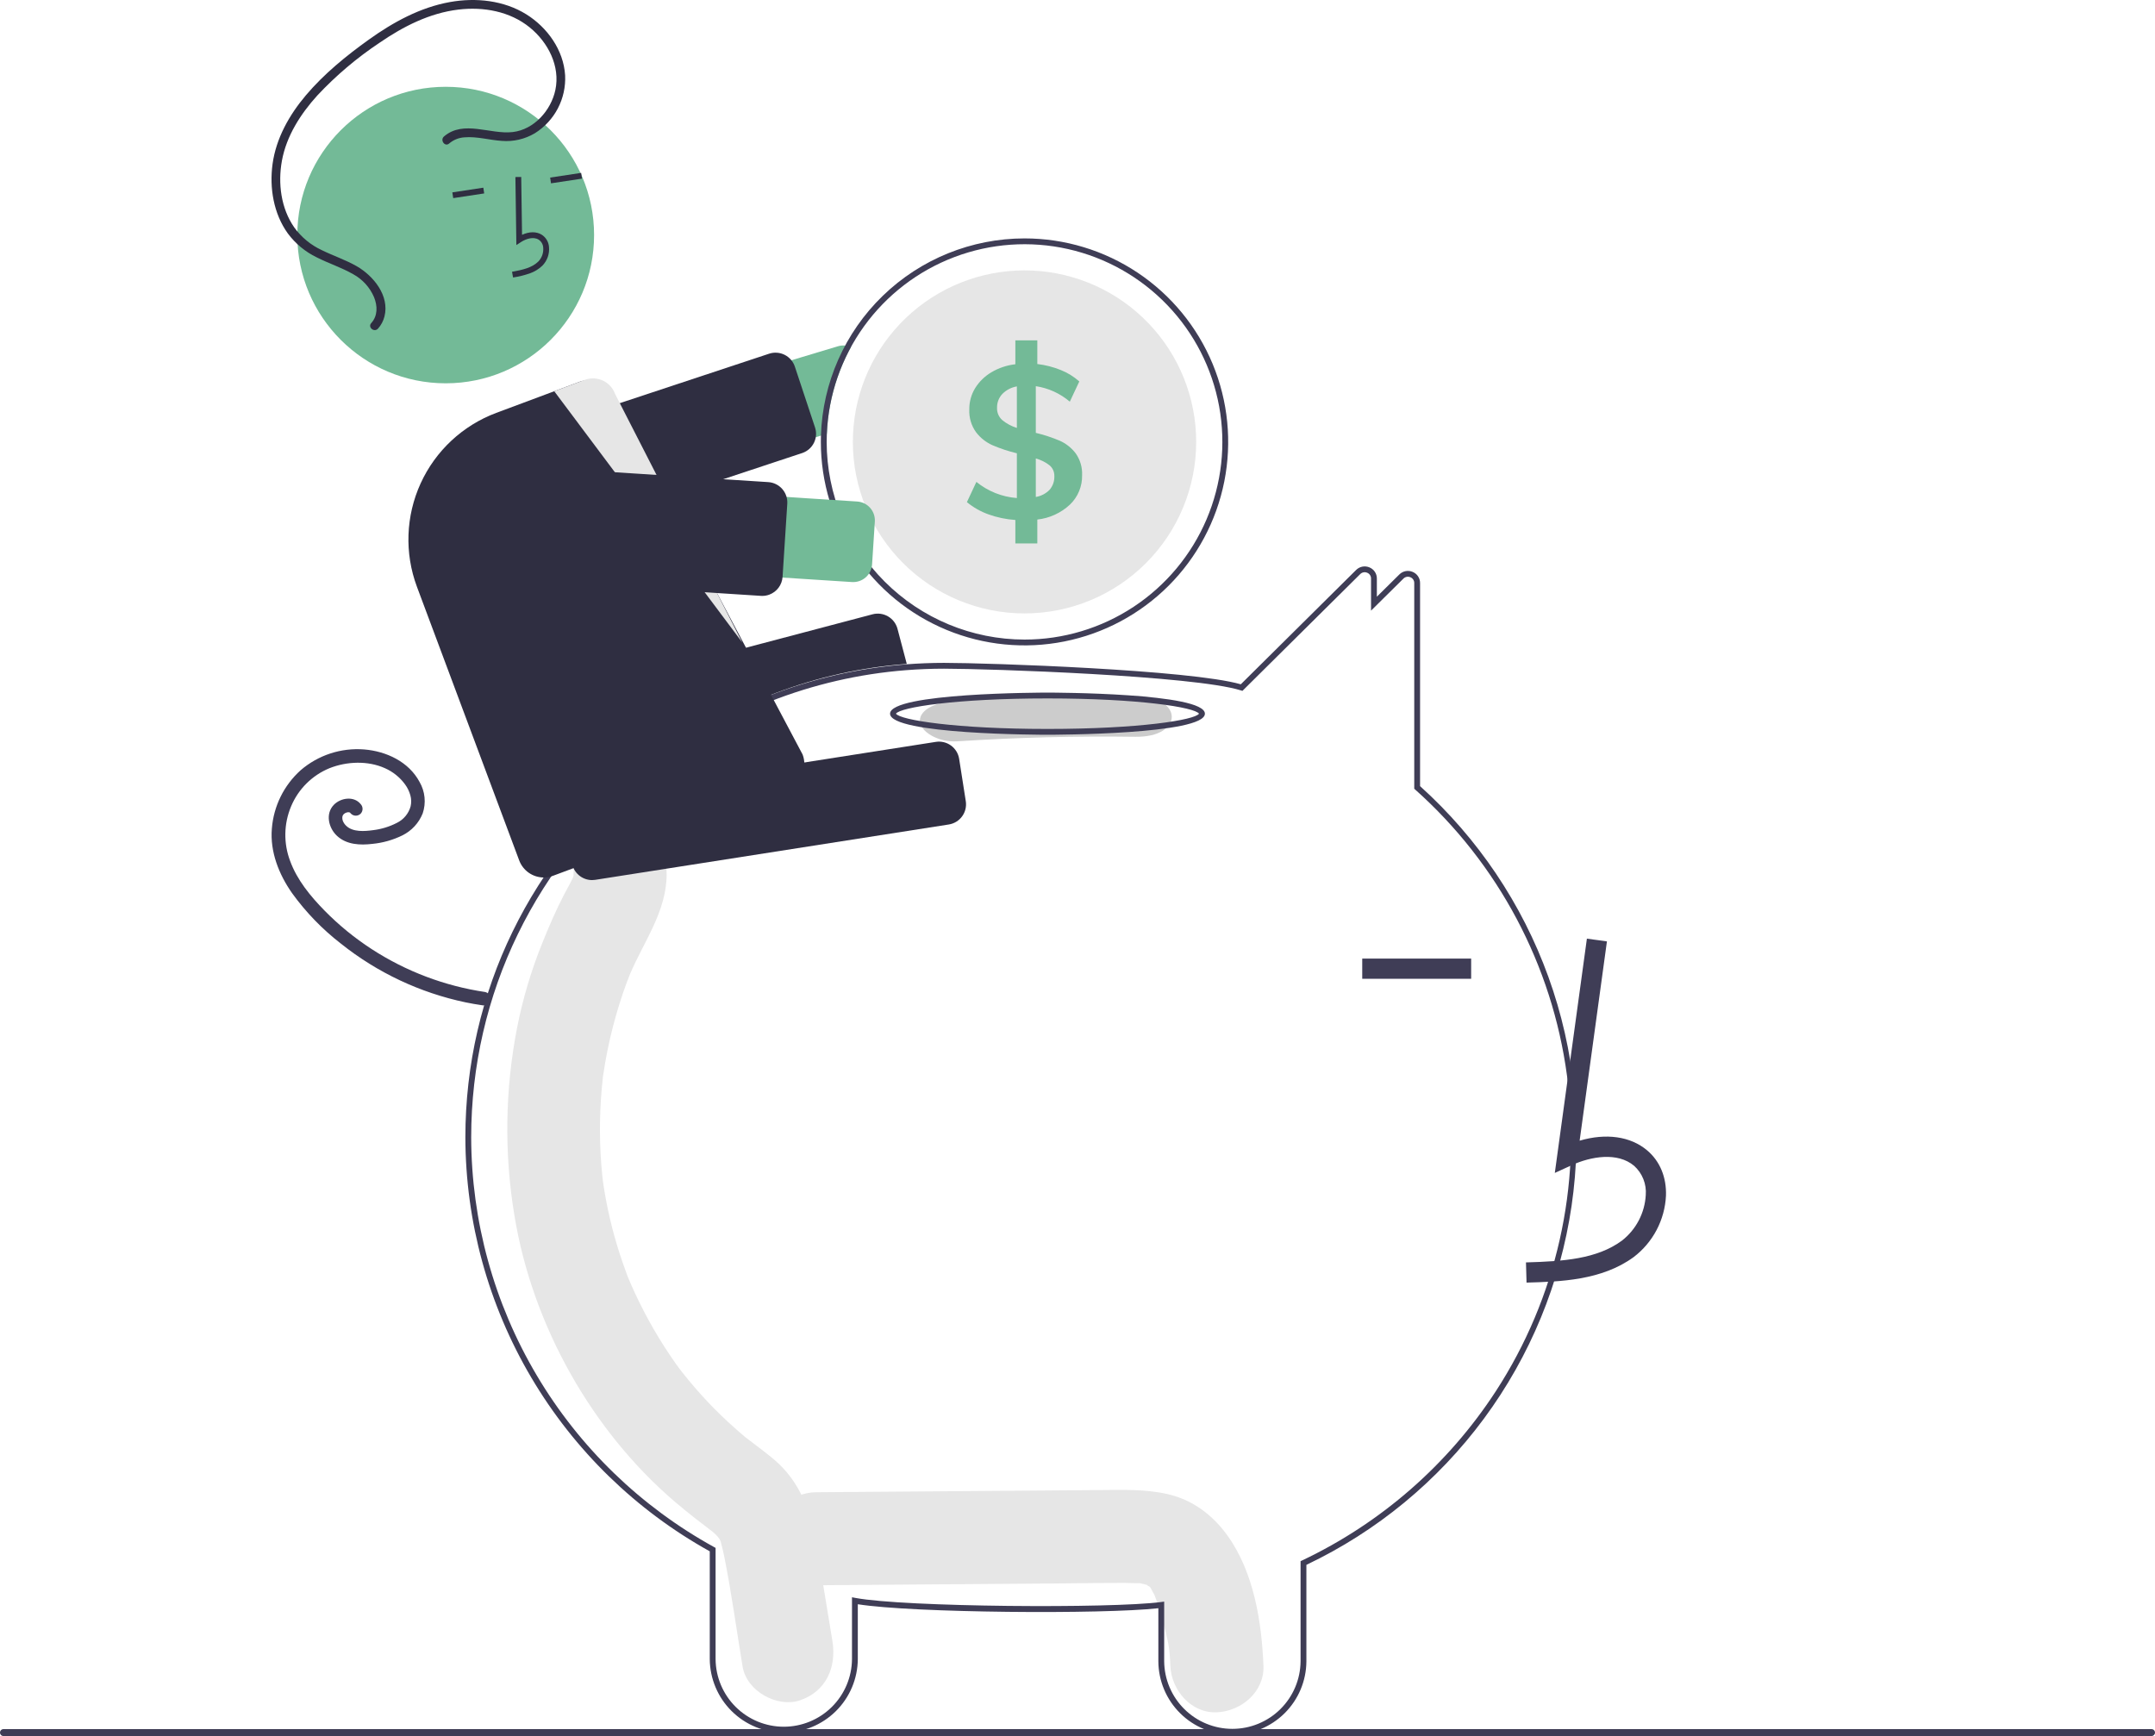 <svg width="463" height="373" viewBox="0 0 463 373" fill="none" xmlns="http://www.w3.org/2000/svg">
<g clip-path="url(#clip0_535_267)">
<path d="M263.763 329.984C260.561 325.505 256.227 322.227 250.779 321C246.028 319.931 241.142 320.113 236.313 320.15L175.245 320.621C170.014 320.661 165 325.189 165.243 330.614C165.484 335.995 169.638 340.651 175.245 340.608C193.133 340.47 211.022 340.332 228.91 340.195C233.128 340.162 237.348 340.086 241.565 340.1C242.512 340.103 243.455 340.153 244.402 340.164C244.631 340.166 244.796 340.164 244.913 340.159C244.943 340.168 244.967 340.176 245.005 340.187C245.499 340.322 246.005 340.416 246.502 340.544C246.328 340.549 246.824 340.859 247.073 340.963C247.107 341.031 247.18 341.15 247.302 341.335C247.472 341.654 247.975 342.621 247.996 342.59C248.752 344.501 249.376 346.461 249.863 348.457C251.025 352.859 251.281 353.779 251.448 357.909C251.66 363.126 255.897 368.151 261.45 367.903C266.687 367.668 271.678 363.504 271.451 357.909C271.069 348.481 269.413 337.89 263.763 329.984Z" fill="#E6E6E6"/>
<path d="M178.835 352.536C177.688 345.591 176.563 338.641 175.393 331.7C174.207 324.658 171.784 318.209 166.299 313.588C164.834 312.353 163.314 311.2 161.789 310.051C161.252 309.647 160.716 309.242 160.186 308.829C160.154 308.804 160.134 308.789 160.107 308.767C160.048 308.717 159.979 308.658 159.885 308.578C157.599 306.645 155.39 304.626 153.286 302.48C151.418 300.574 149.631 298.587 147.926 296.518C147.5 296.002 147.079 295.48 146.664 294.955C146.593 294.864 146.208 294.367 145.955 294.043C145.719 293.719 145.289 293.133 145.216 293.031C144.731 292.346 144.255 291.654 143.787 290.956C140.602 286.187 137.843 281.147 135.544 275.893C135.316 275.372 135.093 274.848 134.876 274.321C134.818 274.16 134.742 273.954 134.642 273.679C134.179 272.405 133.717 271.134 133.293 269.846C132.393 267.109 131.619 264.333 130.971 261.516C130.651 260.125 130.363 258.727 130.107 257.322C129.974 256.599 129.851 255.875 129.736 255.149C129.717 255.029 129.605 254.246 129.538 253.804C129.489 253.359 129.399 252.572 129.386 252.451C129.313 251.719 129.248 250.987 129.191 250.254C129.063 248.605 128.977 246.954 128.932 245.299C128.855 242.359 128.908 239.418 129.09 236.478C129.194 234.827 129.341 233.179 129.523 231.535C129.534 231.434 129.543 231.353 129.551 231.281C129.562 231.207 129.575 231.124 129.59 231.02C129.725 230.111 129.866 229.204 130.025 228.299C130.624 224.864 131.405 221.463 132.362 218.109C132.815 216.524 133.308 214.951 133.839 213.39C134.076 212.698 134.32 212.008 134.572 211.321C134.556 211.365 135.311 209.437 135.321 209.372C138.319 202.296 143.221 195.845 143.228 187.807C143.232 182.364 138.624 177.151 133.226 177.402C130.535 177.504 127.988 178.645 126.122 180.586C124.256 182.527 123.217 185.115 123.224 187.807C123.224 187.929 123.224 188.033 123.224 188.134C123.173 188.304 123.131 188.445 123.093 188.57C122.509 189.839 121.793 191.045 121.151 192.283C119.394 195.671 117.895 199.169 116.47 202.719C114.138 208.5 112.353 214.487 111.138 220.601C108.498 233.996 108.293 247.757 110.533 261.225C114.411 284.843 127.2 307.452 144.979 322.649C146.521 323.967 148.102 325.242 149.697 326.491C150.358 327.007 151.023 327.514 151.692 328.018C152.009 328.256 153.319 329.289 152.742 328.789C153.982 329.845 154.503 330.377 154.822 331.155C154.868 331.335 154.93 331.579 155.016 331.912C155.24 332.79 155.453 333.665 155.63 334.556C157.178 342.333 158.253 350.24 159.546 358.068C160.434 363.446 167.061 366.947 171.849 365.335C177.423 363.458 179.787 358.299 178.835 352.536Z" fill="#E6E6E6"/>
<path d="M264.775 372.708C260.574 372.719 256.541 371.065 253.56 368.108C250.578 365.152 248.893 361.134 248.872 356.937V345.537C236.927 346.873 196.024 346.563 184.299 344.681V356.481C184.267 360.675 182.578 364.686 179.599 367.64C176.62 370.595 172.593 372.252 168.396 372.252C164.199 372.252 160.172 370.595 157.193 367.64C154.214 364.686 152.525 360.675 152.493 356.481V333.313C136.613 324.498 123.374 311.608 114.144 295.974C104.913 280.34 100.025 262.528 99.984 244.376C99.984 213.252 114.101 184.218 138.715 164.718C154.719 151.996 174.163 144.346 194.551 142.748C197.318 142.532 200.103 142.422 202.827 142.422C212.423 142.422 255.722 143.903 266.586 147.026L291.358 122.465C291.722 122.1 292.187 121.85 292.693 121.749C293.2 121.648 293.725 121.701 294.202 121.899C294.682 122.09 295.094 122.422 295.382 122.851C295.67 123.279 295.822 123.785 295.817 124.302V128.207L300.641 123.434C301.004 123.067 301.469 122.817 301.975 122.716C302.482 122.615 303.006 122.668 303.483 122.866C303.964 123.057 304.375 123.389 304.664 123.818C304.953 124.247 305.105 124.753 305.1 125.27V168.908C317.53 180.105 327.004 194.193 332.682 209.923C338.36 225.653 340.067 242.54 337.652 259.087C335.236 275.634 328.773 291.331 318.835 304.785C308.897 318.239 295.79 329.036 280.677 336.219V356.937C280.657 361.134 278.971 365.152 275.99 368.108C273.008 371.065 268.975 372.719 264.775 372.708ZM250.122 344.12V356.937C250.154 360.799 251.711 364.493 254.456 367.213C257.2 369.933 260.909 371.459 264.775 371.459C268.64 371.459 272.349 369.933 275.093 367.213C277.838 364.493 279.396 360.799 279.427 356.937V335.43L279.784 335.261C296.742 327.22 311.137 314.641 321.373 298.92C334.415 278.859 339.84 254.794 336.664 231.083C333.488 207.372 321.921 185.58 304.058 169.651L303.85 169.465V125.27C303.855 125.001 303.777 124.738 303.627 124.515C303.477 124.292 303.262 124.121 303.011 124.023C302.762 123.917 302.487 123.888 302.221 123.941C301.956 123.994 301.712 124.125 301.523 124.319L294.567 131.202V124.302C294.572 124.033 294.494 123.77 294.344 123.547C294.194 123.324 293.979 123.152 293.728 123.055C293.479 122.949 293.203 122.921 292.937 122.974C292.671 123.027 292.427 123.159 292.237 123.353L266.935 148.439L266.576 148.327C256.477 145.168 212.496 143.671 202.827 143.671C200.135 143.671 197.384 143.78 194.649 143.994C174.509 145.572 155.301 153.129 139.492 165.697C115.179 184.958 101.234 213.636 101.234 244.376C101.276 262.368 106.138 280.02 115.315 295.498C124.492 310.977 137.65 323.719 153.421 332.399L153.743 332.578V356.481C153.776 360.343 155.334 364.036 158.078 366.755C160.822 369.474 164.531 371 168.396 371C172.261 371 175.97 369.474 178.714 366.755C181.458 364.036 183.016 360.343 183.049 356.481V343.186L183.789 343.325C194.326 345.306 238.693 345.618 249.416 344.213L250.122 344.12Z" fill="#3F3D56"/>
<path d="M180.029 74.401L110.805 95.188C108.603 95.852 106.755 97.362 105.667 99.386C104.579 101.411 104.339 103.784 105.001 105.985C105.663 108.186 107.172 110.034 109.197 111.124C111.222 112.213 113.596 112.455 115.8 111.797L176.378 93.602L177.648 93.221C177.904 86.686 179.678 80.301 182.83 74.57C182.434 74.392 182.012 74.282 181.579 74.245C181.057 74.195 180.531 74.248 180.029 74.401Z" fill="#73BA97"/>
<path d="M114.603 116.229C113.684 116.227 112.789 115.936 112.044 115.398C111.3 114.86 110.743 114.101 110.453 113.23L106.125 100.178C105.944 99.633 105.872 99.058 105.914 98.485C105.956 97.913 106.11 97.354 106.368 96.841C106.626 96.328 106.982 95.87 107.417 95.495C107.852 95.119 108.357 94.833 108.902 94.653L165.244 75.996C165.789 75.815 166.365 75.743 166.938 75.785C167.511 75.827 168.07 75.981 168.584 76.238C169.097 76.496 169.555 76.852 169.931 77.287C170.306 77.721 170.593 78.225 170.774 78.77L175.102 91.822C175.463 92.895 175.39 94.067 174.901 95.088C174.412 96.109 173.544 96.9 172.481 97.293C172.429 97.312 172.377 97.331 172.324 97.348L115.983 116.005C115.538 116.153 115.072 116.229 114.603 116.229Z" fill="#2F2E41"/>
<path d="M220.117 51.223C208.745 51.227 197.822 55.653 189.659 63.562C181.495 71.472 176.732 82.246 176.378 93.602C176.365 94.046 176.359 94.496 176.359 94.945C176.359 103.593 178.926 112.046 183.734 119.236C188.542 126.426 195.376 132.03 203.372 135.34C211.367 138.649 220.165 139.515 228.653 137.828C237.141 136.141 244.938 131.976 251.058 125.862C257.177 119.747 261.345 111.956 263.033 103.475C264.722 94.994 263.855 86.203 260.543 78.213C257.231 70.224 251.623 63.395 244.427 58.591C237.231 53.787 228.771 51.223 220.117 51.223ZM220.117 137.418C208.847 137.407 198.042 132.928 190.073 124.965C182.104 117.003 177.621 106.206 177.61 94.945C177.61 94.364 177.622 93.79 177.647 93.221C177.986 84.901 180.764 76.864 185.637 70.11C190.511 63.355 197.263 58.181 205.056 55.23C212.849 52.28 221.337 51.683 229.467 53.514C237.596 55.346 245.007 59.525 250.779 65.531C256.551 71.537 260.428 79.106 261.929 87.297C263.43 95.487 262.488 103.938 259.221 111.598C255.953 119.258 250.505 125.79 243.552 130.381C236.6 134.971 228.45 137.419 220.117 137.418Z" fill="#3F3D56"/>
<path d="M256.998 94.945C256.998 104.719 253.112 114.093 246.196 121.004C239.279 127.915 229.898 131.797 220.117 131.797C210.335 131.797 200.954 127.915 194.038 121.004C187.121 114.093 183.235 104.719 183.235 94.945C183.235 93.777 183.292 92.628 183.398 91.491C184.287 82.059 188.777 73.331 195.937 67.119C203.096 60.907 212.375 57.69 221.847 58.134C231.318 58.579 240.255 62.651 246.8 69.506C253.346 76.361 256.998 85.471 256.998 94.945Z" fill="#E6E6E6"/>
<path d="M231.1 97.394C230.206 96.219 229.03 95.289 227.681 94.689C226.017 93.989 224.298 93.425 222.543 93.003V82.972C225.242 83.378 227.773 84.532 229.85 86.301L231.888 81.96C230.716 80.916 229.37 80.086 227.912 79.505C226.296 78.851 224.599 78.416 222.868 78.212V73.128H218.148V78.262C216.326 78.467 214.568 79.056 212.991 79.992C211.567 80.835 210.368 82.009 209.497 83.415C208.665 84.787 208.234 86.365 208.253 87.969C208.171 89.707 208.675 91.422 209.684 92.841C210.613 94.069 211.839 95.04 213.247 95.664C214.938 96.385 216.686 96.964 218.473 97.394V107.007C215.288 106.767 212.253 105.557 209.778 103.54L207.74 107.887C209.124 109.031 210.698 109.923 212.391 110.523C214.246 111.186 216.183 111.59 218.148 111.722V116.763H222.868V111.629C225.489 111.343 227.947 110.216 229.875 108.418C230.724 107.605 231.395 106.624 231.844 105.538C232.294 104.452 232.513 103.285 232.488 102.11C232.566 100.427 232.078 98.766 231.1 97.394ZM218.473 91.941C217.324 91.593 216.255 91.019 215.329 90.255C214.962 89.928 214.672 89.525 214.48 89.074C214.287 88.623 214.197 88.134 214.216 87.644C214.182 86.531 214.591 85.451 215.354 84.639C216.199 83.788 217.29 83.223 218.473 83.022V91.941ZM225.506 105.233C224.708 106.05 223.67 106.591 222.543 106.776V98.506C223.62 98.795 224.628 99.298 225.506 99.986C225.838 100.27 226.103 100.625 226.279 101.025C226.456 101.425 226.539 101.86 226.525 102.297C226.568 103.369 226.204 104.418 225.506 105.233Z" fill="#73BA97"/>
<path d="M116.611 169.126C115.645 169.125 114.706 168.804 113.94 168.215C113.174 167.626 112.625 166.801 112.376 165.868L110.019 156.955C109.724 155.835 109.886 154.643 110.469 153.642C111.052 152.641 112.009 151.911 113.129 151.614L187.48 131.983C188.601 131.69 189.794 131.854 190.795 132.437C191.797 133.021 192.527 133.977 192.825 135.097L194.821 142.648L194.447 142.677C175.379 144.159 157.134 151.067 141.871 162.584L141.763 162.636L117.721 168.982C117.359 169.078 116.986 169.126 116.611 169.126Z" fill="#2F2E41"/>
<path d="M104.298 213.152C95.576 211.865 87.235 208.714 79.842 203.913C76.18 201.537 72.79 198.766 69.732 195.651C66.714 192.575 63.827 189.079 62.332 184.983C60.894 181.193 60.968 176.996 62.539 173.259C64.089 169.546 67.049 166.597 70.771 165.061C74.515 163.569 79.039 163.41 82.683 165.043C84.419 165.804 85.922 167.012 87.036 168.545C87.554 169.251 87.938 170.047 88.168 170.892C88.381 171.658 88.4 172.465 88.224 173.24C88.01 174.014 87.634 174.734 87.119 175.35C86.604 175.967 85.964 176.466 85.24 176.815C83.647 177.631 81.922 178.157 80.144 178.368C78.356 178.611 75.788 178.833 74.351 177.399C74.055 177.115 73.822 176.773 73.668 176.393C73.56 176.102 73.523 175.79 73.56 175.482C73.539 175.618 73.647 175.187 73.641 175.204C73.618 175.268 73.519 175.423 73.659 175.185C73.703 175.106 73.752 175.03 73.805 174.958C73.757 175.019 73.653 175.122 73.839 174.946C73.993 174.778 74.191 174.656 74.411 174.594C74.497 174.568 74.585 174.548 74.672 174.525C74.892 174.464 74.452 174.528 74.678 174.521C74.765 174.518 74.853 174.52 74.94 174.516C75.161 174.506 74.721 174.456 74.933 174.509C75.016 174.53 75.097 174.55 75.178 174.576C75.355 174.631 75.054 174.446 75.173 174.585C75.313 174.747 75.026 174.427 75.185 174.584C75.264 174.662 75.339 174.744 75.409 174.83C75.685 175.102 76.057 175.255 76.445 175.255C76.833 175.255 77.205 175.102 77.481 174.83C77.748 174.551 77.897 174.181 77.897 173.795C77.897 173.409 77.748 173.038 77.481 172.76C76.036 170.97 73.182 171.412 71.721 172.925C69.856 174.854 70.595 177.911 72.408 179.594C74.46 181.5 77.368 181.632 80.008 181.313C82.24 181.099 84.414 180.485 86.427 179.5C88.428 178.518 89.992 176.829 90.818 174.76C91.191 173.656 91.325 172.486 91.211 171.326C91.097 170.167 90.738 169.045 90.158 168.034C87.827 163.655 82.999 161.41 78.228 161.021C75.772 160.828 73.301 161.125 70.96 161.893C68.619 162.661 66.454 163.885 64.589 165.495C60.995 168.727 58.782 173.217 58.408 178.034C57.991 183.028 59.931 187.878 62.758 191.909C65.718 196.004 69.25 199.654 73.247 202.748C81.061 208.981 90.226 213.3 100.009 215.359C101.173 215.599 102.343 215.805 103.519 215.976C103.893 216.067 104.288 216.011 104.623 215.821C104.958 215.631 105.207 215.321 105.321 214.953C105.422 214.579 105.371 214.18 105.179 213.843C104.988 213.506 104.671 213.258 104.298 213.152Z" fill="#3F3D56"/>
<path d="M243.937 149.52C231.159 149.34 218.42 149.664 205.722 150.492C201.382 150.775 197.627 152.308 197.627 154.884C197.627 157.038 201.352 159.562 205.722 159.277C218.414 158.448 231.152 158.124 243.937 158.304C254.36 158.451 254.354 149.667 243.937 149.52Z" fill="#CCCCCC"/>
<path d="M225.05 157.869C223.669 157.869 191.229 157.818 191.229 153.34C191.229 148.863 223.669 148.812 225.05 148.812C226.431 148.812 258.872 148.863 258.872 153.34C258.872 157.818 226.431 157.869 225.05 157.869ZM192.497 153.34C193.385 154.698 205.309 156.62 225.05 156.62C244.791 156.62 256.716 154.698 257.604 153.34C256.716 151.983 244.791 150.061 225.05 150.061C205.309 150.061 193.385 151.983 192.497 153.34Z" fill="#3F3D56"/>
<path d="M327.976 275.577C335.158 275.377 344.095 275.128 350.981 270.102C353.031 268.545 354.716 266.557 355.917 264.281C357.117 262.004 357.805 259.492 357.932 256.921C358.073 252.952 356.638 249.487 353.891 247.168C350.295 244.132 345.043 243.42 339.384 245.082L345.248 202.266L340.943 201.677L334.05 252.012L337.645 250.364C341.812 248.454 347.532 247.482 351.087 250.484C351.96 251.268 352.64 252.244 353.074 253.334C353.508 254.424 353.685 255.599 353.591 256.769C353.485 258.682 352.969 260.55 352.076 262.246C351.184 263.942 349.936 265.426 348.418 266.596C343.06 270.507 335.936 271.012 327.855 271.238L327.976 275.577Z" fill="#3F3D56"/>
<path d="M316.075 205.959H292.676V210.3H316.075V205.959Z" fill="#3F3D56"/>
<path d="M127.199 189.092C126.158 189.089 125.152 188.715 124.361 188.038C123.57 187.361 123.046 186.424 122.884 185.396L121.455 176.288C121.277 175.143 121.561 173.974 122.244 173.037C122.928 172.1 123.955 171.472 125.101 171.292L201.071 159.398C202.217 159.22 203.388 159.503 204.325 160.186C205.263 160.869 205.891 161.895 206.071 163.04L207.499 172.148C207.678 173.294 207.394 174.463 206.711 175.4C206.027 176.337 205 176.964 203.854 177.145L127.884 189.039C127.658 189.074 127.429 189.092 127.199 189.092Z" fill="#2F2E41"/>
<path d="M95.759 82.357C113.366 82.357 127.64 68.096 127.64 50.502C127.64 32.909 113.366 18.648 95.759 18.648C78.152 18.648 63.879 32.909 63.879 50.502C63.879 68.096 78.152 82.357 95.759 82.357Z" fill="#73BA97"/>
<path d="M113.81 58.745C114.829 58.389 115.76 57.819 116.54 57.074C117.056 56.542 117.449 55.904 117.693 55.205C117.936 54.505 118.024 53.761 117.949 53.024C117.906 52.499 117.742 51.991 117.469 51.54C117.197 51.089 116.824 50.707 116.379 50.423C115.225 49.714 113.701 49.741 112.161 50.454L111.984 38.02L110.734 38.037L110.942 52.656L111.894 52.032C112.998 51.31 114.583 50.786 115.724 51.487C116.006 51.673 116.241 51.921 116.412 52.213C116.583 52.504 116.684 52.831 116.707 53.167C116.76 53.716 116.693 54.27 116.513 54.791C116.332 55.312 116.041 55.788 115.659 56.187C114.304 57.53 112.298 57.98 110.009 58.392L110.23 59.621C111.447 59.437 112.645 59.144 113.81 58.745Z" fill="#2F2E41"/>
<path d="M124.857 37.146L118.199 38.153L118.386 39.388L125.044 38.381L124.857 37.146Z" fill="#2F2E41"/>
<path d="M103.842 40.326L97.185 41.333L97.372 42.568L104.029 41.56L103.842 40.326Z" fill="#2F2E41"/>
<path d="M116.827 188.536C115.681 188.533 114.562 188.182 113.621 187.529C112.679 186.875 111.958 185.951 111.555 184.879L89.574 126.06C86.888 118.846 87.175 110.862 90.372 103.86C93.57 96.857 99.416 91.407 106.63 88.707L124.503 82.038C125.194 81.779 125.929 81.658 126.667 81.684C127.405 81.71 128.131 81.881 128.802 82.188C129.472 82.487 130.075 82.916 130.577 83.451C131.079 83.986 131.469 84.615 131.725 85.302L172.442 162.118C172.706 162.811 172.831 163.549 172.809 164.29C172.787 165.031 172.618 165.761 172.312 166.436C172.007 167.112 171.571 167.72 171.029 168.227C170.488 168.733 169.851 169.128 169.156 169.388L118.794 188.178C118.165 188.414 117.499 188.535 116.827 188.536Z" fill="#2F2E41"/>
<path d="M119.08 84.061L159.48 138.043L132.143 84.628C131.917 84.004 131.571 83.432 131.124 82.942C130.676 82.453 130.137 82.056 129.536 81.775C128.935 81.494 128.285 81.334 127.622 81.304C126.96 81.274 126.298 81.375 125.674 81.601L119.08 84.061Z" fill="#E6E6E6"/>
<path d="M183.049 125.057L110.914 120.414C109.777 120.341 108.666 120.045 107.643 119.542C106.621 119.04 105.708 118.341 104.955 117.486C104.203 116.631 103.627 115.636 103.259 114.559C102.892 113.481 102.741 112.342 102.814 111.206C102.887 110.07 103.184 108.959 103.686 107.937C104.189 106.916 104.888 106.003 105.744 105.252C106.6 104.5 107.595 103.924 108.674 103.557C109.752 103.19 110.893 103.039 112.03 103.112L184.164 107.754C184.696 107.788 185.217 107.927 185.696 108.162C186.175 108.398 186.602 108.725 186.955 109.125C187.307 109.526 187.577 109.991 187.749 110.496C187.921 111.001 187.992 111.534 187.958 112.066L187.365 121.266C187.295 122.341 186.802 123.344 185.992 124.055C185.183 124.766 184.124 125.126 183.049 125.057Z" fill="#73BA97"/>
<path d="M163.773 128.034C163.678 128.034 163.582 128.031 163.486 128.025L104.254 124.213C103.68 124.176 103.12 124.026 102.604 123.773C102.088 123.52 101.628 123.167 101.248 122.736C100.869 122.305 100.578 121.803 100.393 121.26C100.208 120.716 100.131 120.142 100.168 119.569L101.181 103.855C101.218 103.282 101.368 102.722 101.621 102.206C101.875 101.691 102.227 101.231 102.659 100.852C103.091 100.473 103.593 100.182 104.137 99.997C104.681 99.812 105.256 99.736 105.829 99.773L165.062 103.585C166.219 103.661 167.3 104.192 168.066 105.063C168.831 105.933 169.22 107.072 169.147 108.229L168.134 123.943C168.079 124.785 167.781 125.593 167.277 126.27C166.773 126.947 166.084 127.464 165.293 127.76C164.807 127.942 164.292 128.034 163.773 128.034Z" fill="#2F2E41"/>
<path d="M95.394 29.319C99.588 25.715 105.347 28.939 110.156 28.375C114.758 27.835 118.391 23.711 119.32 19.329C120.403 14.217 117.747 9.096 113.833 5.909C109.547 2.418 103.862 1.416 98.474 2.062C92.3 2.802 86.653 5.678 81.586 9.157C76.695 12.41 72.197 16.218 68.183 20.505C64.587 24.473 61.541 29.201 60.569 34.54C59.685 39.392 60.36 44.768 63.23 48.878C64.752 50.985 66.792 52.664 69.153 53.753C71.614 54.961 74.239 55.824 76.624 57.19C80.229 59.254 83.734 63.535 82.604 67.99C82.362 68.963 81.884 69.862 81.213 70.607C80.406 71.502 78.951 70.319 79.76 69.422C81.18 67.846 81.124 65.744 80.367 63.863C79.467 61.742 77.873 59.991 75.846 58.894C73.35 57.468 70.594 56.588 68.035 55.289C65.587 54.103 63.461 52.343 61.84 50.159C58.778 45.907 57.862 40.374 58.556 35.255C59.308 29.716 62.156 24.682 65.727 20.464C69.612 15.874 74.386 11.988 79.262 8.497C84.494 4.752 90.275 1.585 96.671 0.439C102.216 -0.553 108.226 0.058 113.075 3.077C117.601 5.895 121.071 10.743 121.416 16.161C121.54 18.625 121.005 21.079 119.865 23.268C118.725 25.457 117.021 27.303 114.93 28.617C112.784 29.9 110.29 30.477 107.798 30.268C105.134 30.097 102.467 29.282 99.786 29.508C98.573 29.582 97.417 30.049 96.493 30.838C95.577 31.625 94.485 30.1 95.394 29.319Z" fill="#2F2E41"/>
<path d="M462.255 373H0.744C0.547 373 0.358 372.921 0.219 372.782C0.08 372.642 0.002 372.453 0.002 372.256C0.002 372.06 0.08 371.871 0.219 371.731C0.358 371.592 0.547 371.513 0.744 371.513H462.255C462.453 371.513 462.642 371.591 462.782 371.731C462.921 371.87 463 372.059 463 372.256C463 372.454 462.921 372.643 462.782 372.782C462.642 372.922 462.453 373 462.255 373Z" fill="#3F3D56"/>
</g>
<defs>
<clipPath id="clip0_535_267">
<rect width="463" height="373" fill="white"/>
</clipPath>
</defs>
</svg>
